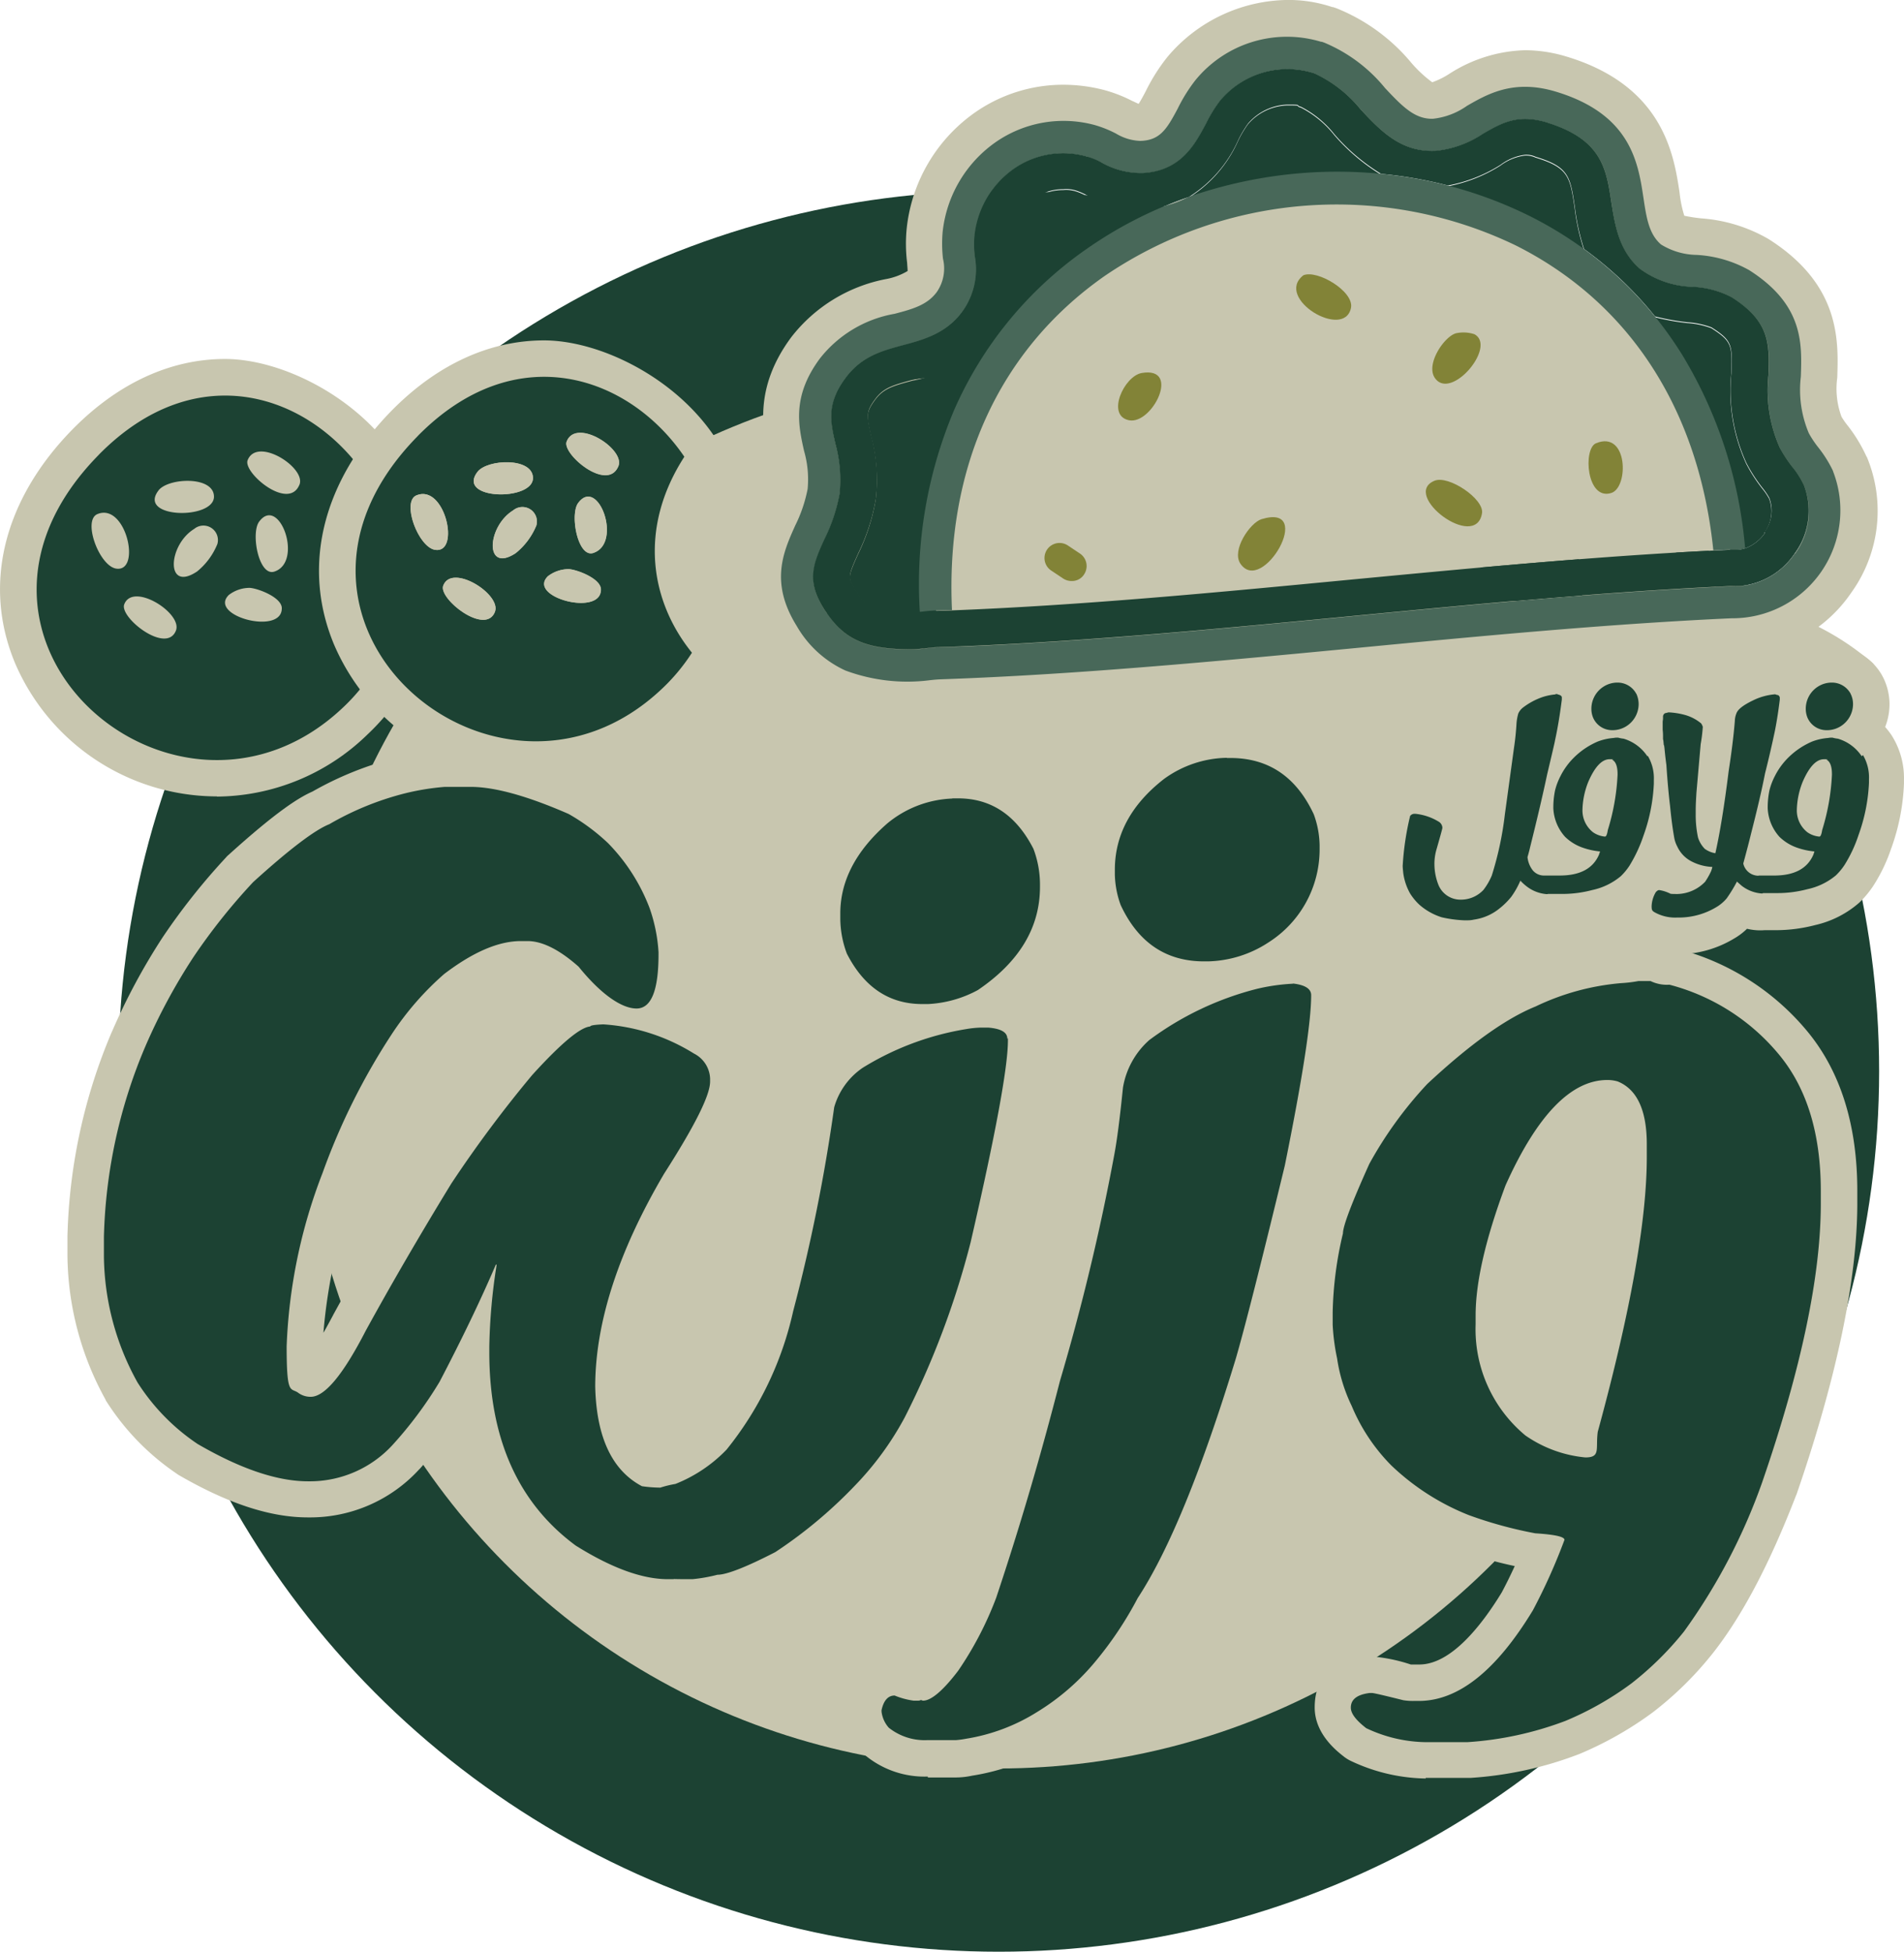 <svg xmlns="http://www.w3.org/2000/svg" width="155.857" height="159.763" viewBox="0 0 155.857 159.763">
  <g id="wazzna" transform="translate(-2.4 -11.1)">
    <circle id="Ellipse_1" data-name="Ellipse 1" cx="64.568" cy="64.568" r="64.568" transform="translate(19.585 34.226)" fill="#c8c6af" stroke="#1c4233" stroke-width="15"/>
    <path id="Path_1" data-name="Path 1" d="M891.6,295.3s12.809,6.042,19.953,10.1a21.632,21.632,0,0,1,4.506,3.014c2.13,2.579-18.692,6.231-18.692,6.231l-4.362-3.014Z" transform="translate(-760.353 -243.019)" fill="#c8c6af"/>
    <g id="Generative_Object" transform="translate(63.392 11.1)">
      <g id="Group_5" data-name="Group 5" transform="translate(5.359 4.695)">
        <g id="Group_1" data-name="Group 1">
          <path id="Path_2" data-name="Path 2" d="M621.164,93.152h-.159a6.479,6.479,0,0,1-3.2-.855,6.015,6.015,0,0,0-1.2-.493,1.7,1.7,0,0,0,.275-1.3c1.435.377,2.42,1.377,4.072,1.333a1.438,1.438,0,0,0,.2,1.319Z" transform="translate(-593.952 -83.69)" fill="#1c4233"/>
          <path id="Path_3" data-name="Path 3" d="M755.31,51.136h-.159c-2.7.043-4.318-1.681-5.9-3.362a10.663,10.663,0,0,0-3.753-2.956,1.829,1.829,0,0,0,.246-1.319c4.2,1.464,5.492,6.376,9.375,6.318A1.458,1.458,0,0,0,755.31,51.136Z" transform="translate(-704.174 -43.5)" fill="#1c4233"/>
          <path id="Path_4" data-name="Path 4" d="M470.892,361.53c-.29,0-.594.044-.884.073a11.544,11.544,0,0,1-1.565.116c-3.565-.058-6.1-.667-8.143-3.941a2.393,2.393,0,0,0,1.333-.377c1.652,2.449,3.637,2.941,6.825,2.985a9.258,9.258,0,0,0,1.043-.072.705.705,0,0,0,.174-.014c.261-.029.536-.058.811-.087.116,0,.232-.014.348-.014a3.331,3.331,0,0,0,.043.377l.029.942Z" transform="translate(-460.3 -311.915)" fill="#1c4233"/>
          <path id="Path_5" data-name="Path 5" d="M557.175,105.594a3.381,3.381,0,0,1-1.565,1.246,2.387,2.387,0,0,1-.84.145h-.478c-.029-.29-.058-.594-.1-.884a.427.427,0,0,0-.029-.188c-.029-.261-.072-.522-.1-.782-.015-.145-.044-.3-.073-.449s-.043-.3-.073-.449c-.043-.3-.1-.594-.159-.884a34.079,34.079,0,0,0-.811-3.391c-.072-.261-.159-.536-.232-.8s-.159-.507-.246-.753a.244.244,0,0,0-.029-.072c-.029-.1-.073-.188-.1-.29-.145-.42-.3-.826-.464-1.232-.087-.217-.174-.435-.261-.638-.029-.058-.058-.13-.087-.188-.072-.159-.13-.319-.2-.478a3.742,3.742,0,0,0-.159-.348c-.072-.145-.13-.29-.2-.42a1.328,1.328,0,0,0-.1-.2c-.087-.188-.188-.377-.275-.551a.437.437,0,0,0-.058-.116c-.116-.217-.232-.435-.348-.638s-.217-.391-.333-.58c-.087-.159-.188-.319-.275-.478-.058-.087-.116-.188-.174-.275a2.38,2.38,0,0,0-.2-.319c-.072-.1-.13-.217-.2-.319s-.13-.217-.2-.319-.145-.2-.217-.319l-.217-.3-.217-.3c-.145-.2-.29-.406-.449-.594-.087-.1-.159-.217-.246-.319a3.174,3.174,0,0,1-.2-.261c-.029-.043-.058-.072-.087-.116a5.608,5.608,0,0,0-.377-.449c-.159-.188-.319-.377-.478-.551s-.319-.362-.493-.536-.333-.348-.507-.522-.333-.348-.522-.507c-.087-.087-.174-.174-.261-.246s-.174-.174-.261-.246c-.174-.159-.348-.319-.536-.478-.116-.1-.232-.2-.348-.29-.087-.087-.188-.159-.275-.232l-.435-.348a1.009,1.009,0,0,0-.145-.116c-.087-.072-.188-.145-.275-.217-.275-.217-.565-.42-.855-.623a3.183,3.183,0,0,0-.362-.246,29.5,29.5,0,0,0-2.739-1.681c-.145-.072-.29-.159-.435-.232-.623-.319-1.246-.623-1.884-.913-.13-.058-.275-.116-.406-.174a.072.072,0,0,1-.044-.014c-.261-.1-.507-.217-.768-.319-.217-.087-.42-.174-.638-.246a1.133,1.133,0,0,0-.2-.072c-.232-.087-.478-.174-.71-.246-.522-.174-1.029-.333-1.55-.478-.174-.043-.333-.1-.507-.145-.449-.116-.9-.232-1.348-.333-.1-.014-.2-.043-.3-.058a.158.158,0,0,1-.073-.014c-.116-.029-.246-.043-.362-.072l-.7-.13c-.1-.014-.2-.043-.319-.058-.377-.058-.739-.116-1.116-.159-.116-.014-.246-.029-.377-.043a1.118,1.118,0,0,1-.217-.029c-.174-.014-.333-.043-.507-.058a2.175,2.175,0,0,1-.29-.029l-.478-.043c-.072,0-.159-.014-.232-.014-.159-.014-.333-.029-.493-.029-.232-.014-.464-.029-.71-.029-.478-.014-.942-.029-1.42-.029h-1.2c-.145,0-.29,0-.435.014h-.188c-.2,0-.391.014-.594.029a2.83,2.83,0,0,0-.333.029c-.145,0-.29.014-.435.029l-.493.043a1.427,1.427,0,0,0-.246.029c-.2.014-.406.043-.623.072-.188.029-.377.043-.565.072-.159.014-.319.043-.493.072l-.507.087a.184.184,0,0,0-.087.014l-.7.13a.269.269,0,0,0-.1.029c-.2.029-.391.072-.594.116a1.014,1.014,0,0,0-.2.043c-.2.043-.42.087-.623.145-.246.058-.493.116-.739.188s-.464.13-.7.188-.42.116-.638.188c-.29.087-.58.188-.884.29-.174.058-.348.116-.522.188-.333.116-.652.232-.985.362a3.543,3.543,0,0,0-.348.145l-.522.217c-.015,0-.029.014-.043.014-.232.1-.449.188-.681.29-.188.087-.391.174-.58.261-.159.072-.3.145-.464.217-.1.043-.2.1-.3.145s-.246.116-.362.188a3.9,3.9,0,0,0-.42.232c-.072.029-.159.087-.232.116-.116.058-.232.13-.348.2-.159.087-.319.174-.478.275l-.652.391c-.188.116-.377.232-.565.362s-.362.232-.536.362c-.493.333-.956.667-1.435,1.029-.116.087-.217.174-.333.261s-.246.188-.377.29a.254.254,0,0,0-.072.058c-.2.159-.391.319-.58.493-.014,0-.029.014-.043.029-.2.174-.391.333-.58.507-.029.029-.072.058-.1.087-.174.159-.348.319-.522.493-.014,0-.029.029-.043.043-.188.174-.377.362-.551.551-.275.275-.551.551-.811.84-.087.1-.174.188-.261.29-.348.391-.7.782-1.014,1.2-.159.2-.319.42-.493.623s-.319.42-.478.638-.3.435-.449.652c-.1.145-.2.3-.3.464-.087.13-.174.275-.261.406-.1.159-.2.319-.29.478-.145.232-.275.464-.406.7-.2.348-.391.71-.58,1.087-.072.116-.13.246-.188.362q-.283.543-.522,1.13c-.058.13-.116.246-.174.377-.116.261-.217.507-.319.782s-.2.522-.3.8c-.072.188-.145.391-.2.594s-.13.377-.188.565c-.1.29-.188.58-.275.884-.13.42-.232.84-.348,1.275-.029.116-.058.232-.087.362-.043.174-.087.333-.116.507-.058.246-.1.507-.159.753-.043.188-.072.377-.1.565-.029.145-.058.3-.073.449-.043.3-.1.609-.145.913a4.5,4.5,0,0,0-.058.464c-.043.3-.072.623-.1.927l-.043.391c-.029.362-.058.725-.087,1.1,0,.116-.014.232-.014.348l-.043,1.13v2.014c0,.29.014.565.029.855h0a2.621,2.621,0,0,1-.333.043c-.319.014-.623.058-.913.087h-.072c-.29.029-.565.058-.754.058-2.956-.043-3.652-.478-4.55-1.913-.623-1.014-.594-1.087.232-2.942a16.242,16.242,0,0,0,1.449-4.477,13.669,13.669,0,0,0-.377-5.159c-.377-1.71-.435-1.971.333-3.014.667-.9,1.42-1.13,3.057-1.565a10.906,10.906,0,0,0,6.535-3.912,8.805,8.805,0,0,0,1.565-6.55,5.5,5.5,0,0,1-.043-1.043,4.75,4.75,0,0,1,1.971-3.391,3.972,3.972,0,0,1,2.3-.71,2.593,2.593,0,0,1,1.145.145,5.069,5.069,0,0,1,.725.319,9.386,9.386,0,0,0,4.333,1.159h.246a8.35,8.35,0,0,0,1.884-.246c.638-.275,1.29-.522,1.942-.739h0a10.509,10.509,0,0,0,4.057-4.68,9.286,9.286,0,0,1,.782-1.319,4.419,4.419,0,0,1,3.26-1.565c1.2,0,.667.043.971.145l.13.043a8.388,8.388,0,0,1,2.724,2.246,16.2,16.2,0,0,0,3.811,3.231,34.36,34.36,0,0,1,5.477.956,12.255,12.255,0,0,0,4.318-1.7,4.215,4.215,0,0,1,1.971-.811,1.781,1.781,0,0,1,.884.159c2.724.826,2.84,1.594,3.217,4.144a17.762,17.762,0,0,0,.754,3.405,29.976,29.976,0,0,1,5.811,5.521,19.171,19.171,0,0,0,2.652.478,6.886,6.886,0,0,1,1.971.42c1.724,1.1,1.71,1.449,1.623,3.782a14.269,14.269,0,0,0,1.232,7.318,12.847,12.847,0,0,0,1.319,2.043,5.34,5.34,0,0,1,.551.811,2.913,2.913,0,0,1-.406,2.811Z" transform="translate(-479.043 -66.673)" fill="#1c4233"/>
          <path id="Path_6" data-name="Path 6" d="M894.038,111.944a7.536,7.536,0,0,1-1,.029l.058-.956v-.362h.015a4.908,4.908,0,0,0,1.3-.1,6.063,6.063,0,0,0,3.811-2.579,5.874,5.874,0,0,0,.7-5.695,7.1,7.1,0,0,0-.913-1.42,10.223,10.223,0,0,1-1.029-1.579,11.527,11.527,0,0,1-.927-5.9c.087-2.55.159-4.391-3-6.4a7.637,7.637,0,0,0-3.2-.855,7.605,7.605,0,0,1-4.318-1.478c-1.724-1.492-2.043-3.579-2.333-5.419-.406-2.724-.768-5.072-5-6.463a1.338,1.338,0,0,0,.072-1.362c8.593,2.594,4.55,9.172,8.115,12.244,1.855,1.594,5.028.725,7.361,2.217,6.2,3.941,2.058,8.071,4.405,12.824.522,1.058,1.478,1.913,1.971,3.072,1.927,4.477-1.435,9.708-6.1,10.172Z" transform="translate(-817.645 -67.357)" fill="#1c4233"/>
        </g>
        <g id="Group_4" data-name="Group 4" transform="translate(10.245 10.752)">
          <g id="Group_2" data-name="Group 2">
            <path id="Path_7" data-name="Path 7" d="M595.989,147.26h-.043c-.42.014-.855.043-1.29.058-9.926.493-20.011,1.464-29.792,2.391-10.723,1.029-21.779,2.087-32.516,2.507l-1.145.043h-.174c0-.3-.029-.594-.029-.869v-2.014q0-.565.043-1.13a2.785,2.785,0,0,1,.015-.348c.014-.377.043-.739.087-1.1a3.6,3.6,0,0,1,.043-.391c.029-.319.073-.623.1-.927.014-.145.043-.3.058-.464.043-.3.087-.609.145-.913.029-.145.043-.3.072-.449.029-.188.072-.377.1-.565.044-.261.1-.507.159-.753.043-.174.072-.348.116-.507.029-.116.058-.246.087-.362.1-.435.217-.855.348-1.275.087-.3.174-.594.275-.884.058-.188.13-.377.188-.565s.13-.391.2-.594c.1-.275.2-.536.3-.8s.217-.522.319-.782c.058-.13.116-.246.174-.377l.522-1.13c.058-.116.116-.246.188-.362.188-.362.377-.725.58-1.087.13-.232.275-.464.406-.7.1-.159.188-.319.29-.478.087-.13.174-.275.261-.406.1-.159.2-.319.3-.464.145-.217.3-.435.449-.652s.319-.42.478-.638.319-.42.493-.623c.333-.406.667-.811,1.014-1.2.087-.1.174-.2.261-.29.261-.29.536-.58.811-.84l.551-.551.044-.043c.174-.159.348-.333.522-.493.029-.029.073-.058.1-.087.188-.174.391-.348.58-.507,0,0,.029-.029.043-.029.188-.174.391-.333.58-.493a.314.314,0,0,1,.072-.058,3.7,3.7,0,0,1,.377-.29c.116-.087.217-.174.333-.261.464-.362.942-.7,1.435-1.029.174-.116.362-.246.536-.362s.377-.246.565-.362c.217-.13.435-.275.652-.391.159-.1.319-.188.478-.275.116-.072.232-.13.348-.2a1.729,1.729,0,0,1,.232-.116c.145-.087.275-.159.42-.232.116-.058.246-.13.362-.188a2.886,2.886,0,0,1,.3-.145c.159-.072.3-.145.464-.217.188-.087.377-.174.58-.261s.449-.2.681-.29a.053.053,0,0,0,.044-.014l.522-.217a3.538,3.538,0,0,0,.348-.145c.319-.13.652-.246.985-.362.174-.058.348-.116.522-.188.29-.1.58-.188.884-.29.217-.072.42-.13.638-.188s.464-.13.7-.188.493-.13.739-.188c.2-.043.406-.1.623-.145.072-.014.13-.029.2-.043.2-.043.391-.087.594-.116a.209.209,0,0,0,.1-.029l.7-.13a.184.184,0,0,0,.087-.014l.507-.087c.159-.029.319-.043.493-.072s.377-.058.565-.072.406-.043.623-.072a1.275,1.275,0,0,0,.246-.029l.493-.043c.145,0,.29-.029.435-.029a2.589,2.589,0,0,0,.333-.029c.2,0,.391-.029.594-.029h.188c.145,0,.29-.014.435-.014h1.2c.478,0,.942,0,1.42.029.232,0,.478.014.71.029.159,0,.333.014.493.029a1.247,1.247,0,0,1,.232.014c.159,0,.319.029.478.043a1.964,1.964,0,0,1,.29.029c.174.014.333.029.507.058a1.118,1.118,0,0,1,.217.029c.116.014.246.029.377.043.377.043.739.1,1.116.159a2.993,2.993,0,0,1,.319.058l.7.13a3.206,3.206,0,0,1,.362.072.13.13,0,0,1,.072.014c.1.014.2.043.3.058.449.1.9.2,1.348.333.174.043.333.087.507.145.522.145,1.043.3,1.551.478.232.072.478.159.71.246.072.029.145.043.2.072.217.072.435.159.638.246.261.1.507.2.768.319a.071.071,0,0,1,.043.015c.13.058.275.116.406.174.638.275,1.275.58,1.884.913.145.072.29.145.435.232a29.511,29.511,0,0,1,2.739,1.681,3.178,3.178,0,0,0,.362.246c.29.2.58.406.855.623.087.072.188.145.275.217.043.043.1.072.145.116l.435.348c.087.072.188.145.275.232.116.1.232.188.348.29.188.159.362.319.536.478.087.072.174.159.261.246s.174.174.261.246c.174.174.348.333.522.507s.333.348.507.522.333.348.493.536.319.362.478.551c.13.145.261.3.377.449.029.043.073.072.087.116a3.207,3.207,0,0,1,.2.261c.087.1.174.217.246.319.145.2.3.391.449.594l.217.3.217.3c.073.1.145.2.217.319a2.391,2.391,0,0,1,.2.319c.072.1.13.217.2.319s.145.217.2.319.116.174.174.275c.1.159.188.319.275.478.116.188.217.391.333.58.116.217.232.42.348.638a.86.86,0,0,1,.058.116c.1.188.188.377.275.551.029.072.073.13.1.2.072.145.13.29.2.42a3.7,3.7,0,0,1,.159.348c.073.159.145.319.2.478.029.058.058.13.087.188.087.217.174.42.261.638.159.406.319.811.464,1.232.029.1.073.188.1.29a.243.243,0,0,0,.029.072c.087.246.174.507.246.753s.159.536.232.8a34.1,34.1,0,0,1,.812,3.391c.058.29.1.594.159.884.029.145.043.3.073.449s.043.3.072.449c.029.261.073.522.1.782a.839.839,0,0,0,.029.188c.029.29.072.58.1.884Z" transform="translate(-531 -117.7)" fill="#c8c6af"/>
            <path id="Path_8" data-name="Path 8" d="M597.916,342.562l-.058.956c-.275,0-.536.029-.8.043-20.924,1-42.181,4.13-63.061,4.927-.3.015-.623.029-.927.029l-.029-.942c-.014-.13-.029-.261-.043-.377h.029l1.3-.043c10.781-.42,21.851-1.478,32.56-2.507,9.766-.942,19.837-1.9,29.719-2.391.406-.014.811-.043,1.217-.058h.1v.362Z" transform="translate(-532.71 -309.67)" fill="#c8c6af"/>
          </g>
          <g id="Group_3" data-name="Group 3" transform="translate(14.928 7.007)">
            <path id="Path_9" data-name="Path 9" d="M813.453,198.956a2.864,2.864,0,0,1,1.521.072c1.869,1-1.942,5.521-3.246,3.565C810.99,201.478,812.482,199.246,813.453,198.956Z" transform="translate(-785.809 -194.125)" fill="#828337"/>
            <path id="Path_10" data-name="Path 10" d="M735.229,166.134c1.145-.478,4.144,1.319,3.9,2.652C738.606,171.481,732.81,168.018,735.229,166.134Z" transform="translate(-720.061 -166.055)" fill="#828337"/>
            <path id="Path_11" data-name="Path 11" d="M703.675,303.416c4.477-1.377.072,6.3-1.724,3.637C701.211,305.952,702.747,303.706,703.675,303.416Z" transform="translate(-691.941 -283.37)" fill="#828337"/>
            <path id="Path_12" data-name="Path 12" d="M808.561,282.245c1.159-.493,4.086,1.492,3.9,2.652C811.951,288.041,805.822,283.4,808.561,282.245Z" transform="translate(-782.67 -265.343)" fill="#828337"/>
            <path id="Path_13" data-name="Path 13" d="M635.96,221.54c3.246-.551.855,4.246-1.043,3.869S634.511,221.786,635.96,221.54Z" transform="translate(-634.021 -213.462)" fill="#828337"/>
            <path id="Path_14" data-name="Path 14" d="M900.39,260.542c2.623-1.087,2.7,3.623,1.246,4.072C899.607,265.251,899.317,260.977,900.39,260.542Z" transform="translate(-861.269 -246.712)" fill="#828337"/>
          </g>
        </g>
      </g>
      <g id="Group_8" data-name="Group 8" transform="translate(0 0)">
        <g id="Group_6" data-name="Group 6" transform="translate(14.574 16.157)">
          <path id="Path_15" data-name="Path 15" d="M526.2,377.733a1.25,1.25,0,0,1-.8.406h-.058a1.26,1.26,0,0,1-.942-.3,1.321,1.321,0,0,1-.464-.855c-.014-.145-.029-.275-.043-.42a.705.705,0,0,0,.174-.014c.261-.029.536-.058.812-.087.116,0,.232-.014.348-.014h.029l1.3-.043a1.764,1.764,0,0,0,.029.275,1.315,1.315,0,0,1-.348,1.058Z" transform="translate(-523.9 -339.624)" fill="#486859"/>
          <path id="Path_16" data-name="Path 16" d="M662.642,122.6a7.028,7.028,0,0,1-1.942.739C661.338,123.064,661.99,122.817,662.642,122.6Z" transform="translate(-640.877 -122.6)" fill="#486859"/>
          <path id="Path_17" data-name="Path 17" d="M974.452,342.02a1.311,1.311,0,0,1-.391.971,1.349,1.349,0,0,1-.9.391,1.388,1.388,0,0,1-.9-.319,1.326,1.326,0,0,1-.464-.971v-.333c.406-.014.811-.043,1.217-.058h.116a4.908,4.908,0,0,0,1.3-.1A4.062,4.062,0,0,0,974.452,342.02Z" transform="translate(-906.898 -309.866)" fill="#486859"/>
        </g>
        <g id="Group_7" data-name="Group 7">
          <path id="Path_18" data-name="Path 18" d="M457.716,28a8.079,8.079,0,0,0,1.942-.739C459.006,27.488,458.354,27.735,457.716,28Zm0,0a8.079,8.079,0,0,0,1.942-.739C459.006,27.488,458.354,27.735,457.716,28Zm0,0a8.079,8.079,0,0,0,1.942-.739C459.006,27.488,458.354,27.735,457.716,28Zm0,0a8.079,8.079,0,0,0,1.942-.739C459.006,27.488,458.354,27.735,457.716,28Zm0,0a8.079,8.079,0,0,0,1.942-.739C459.006,27.488,458.354,27.735,457.716,28Zm0,0a8.079,8.079,0,0,0,1.942-.739C459.006,27.488,458.354,27.735,457.716,28Zm57.41,20.5a12.537,12.537,0,0,0-1.565-2.579,5.945,5.945,0,0,1-.493-.71,6.6,6.6,0,0,1-.348-3.188c.1-3.028.275-7.607-5.608-11.346a12.783,12.783,0,0,0-5.506-1.7,13.215,13.215,0,0,1-1.406-.217,9.715,9.715,0,0,1-.391-1.927c-.464-3.043-1.319-8.709-9.245-11.1a11.845,11.845,0,0,0-3.391-.522,12.025,12.025,0,0,0-6.245,1.956,6.627,6.627,0,0,1-1.362.667,10.235,10.235,0,0,1-1.7-1.579,15.434,15.434,0,0,0-6.173-4.492c-.1-.029-.2-.072-.275-.087h-.043a11.289,11.289,0,0,0-3.623-.58,13.052,13.052,0,0,0-9.839,4.637,15.216,15.216,0,0,0-1.8,2.84c-.13.246-.391.739-.58,1.029-.145-.058-.362-.174-.536-.246a11.663,11.663,0,0,0-2.275-.884,13.294,13.294,0,0,0-3.362-.435,12.612,12.612,0,0,0-7.144,2.217,13.3,13.3,0,0,0-5.666,9.52,12.6,12.6,0,0,0,.029,2.811c.014.246.043.536.043.7h0a5.326,5.326,0,0,1-1.811.667A12.882,12.882,0,0,0,427.1,38.7c-3.115,4.2-2.333,7.694-1.826,10a6.333,6.333,0,0,1,.261,2.029,9.163,9.163,0,0,1-.8,2.2c-1.029,2.289-2.739,6.115.3,11.013,3.188,5.144,7.52,5.912,11.723,5.97h.159a16.041,16.041,0,0,0,1.782-.13c.275-.029.551-.058.739-.072,4.275-.145,8.839-.406,13.969-.8,6.8-.507,13.621-1.159,20.228-1.8h.043c10.027-.956,20.373-1.956,30.429-2.42h.3a11.6,11.6,0,0,0,9.477-5.1,11.454,11.454,0,0,0,1.246-11.114ZM505.432,58.99a5.536,5.536,0,0,1-1.3.1h-.116c-.406.014-.811.043-1.217.058-9.868.493-19.953,1.449-29.719,2.391-10.708,1.029-21.764,2.087-32.56,2.507l-1.3.043h-.029a2.793,2.793,0,0,0-.348.014,7.71,7.71,0,0,0-.811.087.706.706,0,0,0-.174.014,9.253,9.253,0,0,1-1.043.072c-3.188-.043-5.173-.536-6.825-2.985-.072-.1-.145-.217-.217-.319-1.464-2.362-.855-3.7.043-5.738a13.891,13.891,0,0,0,1.232-3.681,10.748,10.748,0,0,0-.333-4.072c-.42-1.913-.739-3.3.84-5.434,1.3-1.768,2.941-2.2,4.666-2.666,1.681-.449,3.579-.971,4.9-2.782a5.91,5.91,0,0,0,1-4.521,7.89,7.89,0,0,1-.029-1.652,7.75,7.75,0,0,1,3.26-5.521,7.056,7.056,0,0,1,5.9-.985.087.087,0,0,1,.058.014,10.044,10.044,0,0,1,1.2.493,6.436,6.436,0,0,0,3.2.855h.159c3.13-.159,4.26-2.333,5.188-4.072a10.192,10.192,0,0,1,1.13-1.84,7.136,7.136,0,0,1,7.434-2.333l.1.029a.629.629,0,0,0,.072.014c.072.029.13.043.188.072a10.792,10.792,0,0,1,3.753,2.956c1.565,1.666,3.2,3.405,5.9,3.362h.159a8.582,8.582,0,0,0,3.912-1.406c1.536-.884,2.855-1.637,5.216-.927a2.5,2.5,0,0,1,.3.1c4.231,1.377,4.593,3.738,5,6.463.275,1.84.594,3.927,2.333,5.419a7.642,7.642,0,0,0,4.318,1.478,7.637,7.637,0,0,1,3.2.855c3.159,2.014,3.1,3.854,3,6.4a11.527,11.527,0,0,0,.927,5.9,9.57,9.57,0,0,0,1.029,1.579,7.536,7.536,0,0,1,.913,1.42,5.878,5.878,0,0,1-.7,5.695,6.158,6.158,0,0,1-3.811,2.579ZM459.658,27.257c-.652.232-1.3.478-1.942.739A8.079,8.079,0,0,0,459.658,27.257ZM457.716,28a8.079,8.079,0,0,0,1.942-.739C459.006,27.488,458.354,27.735,457.716,28Zm0,0a8.079,8.079,0,0,0,1.942-.739C459.006,27.488,458.354,27.735,457.716,28Zm0,0a8.079,8.079,0,0,0,1.942-.739C459.006,27.488,458.354,27.735,457.716,28Zm0,0a8.079,8.079,0,0,0,1.942-.739C459.006,27.488,458.354,27.735,457.716,28Zm0,0a8.079,8.079,0,0,0,1.942-.739C459.006,27.488,458.354,27.735,457.716,28Zm0,0a8.079,8.079,0,0,0,1.942-.739C459.006,27.488,458.354,27.735,457.716,28Z" transform="translate(-423.319 -11.1)" fill="#c8c6af"/>
          <path id="Path_19" data-name="Path 19" d="M529.7,67.306a10.045,10.045,0,0,0-1.217-1.956,8.256,8.256,0,0,1-.782-1.174,9.123,9.123,0,0,1-.652-4.622c.1-2.768.2-5.9-4.231-8.723a9.926,9.926,0,0,0-4.289-1.246,5.7,5.7,0,0,1-2.927-.855c-.985-.855-1.188-2.159-1.435-3.811-.435-2.884-1.029-6.839-7.158-8.694-3.449-1.043-5.579.174-7.289,1.159a5.924,5.924,0,0,1-2.8,1.058c-1.449.029-2.434-.942-3.912-2.521a12.737,12.737,0,0,0-5-3.724c-.058-.014-.116-.043-.174-.058h-.058a9.675,9.675,0,0,0-10.274,3.13,13.113,13.113,0,0,0-1.449,2.318c-.913,1.724-1.464,2.623-3.086,2.666A4.131,4.131,0,0,1,471,39.659a9.247,9.247,0,0,0-1.739-.7,9.741,9.741,0,0,0-8.071,1.362,10.312,10.312,0,0,0-4.391,7.39,10.811,10.811,0,0,0,.029,2.188,3.389,3.389,0,0,1-.507,2.724c-.782,1.058-1.956,1.391-3.449,1.782a9.95,9.95,0,0,0-6.115,3.652c-2.3,3.1-1.768,5.492-1.3,7.578a8.393,8.393,0,0,1,.29,3.115,11.72,11.72,0,0,1-1.014,2.985c-.985,2.188-2.087,4.666.116,8.216a8.853,8.853,0,0,0,3.985,3.652,14.538,14.538,0,0,0,6.8.811c.348-.043.667-.072.985-.087,4.579-.159,9.216-.435,13.853-.782,6.767-.507,13.534-1.145,20.17-1.782,10.114-.971,20.562-1.971,30.734-2.434a8.832,8.832,0,0,0,8.3-12.056Zm-3.13,6.723a6.158,6.158,0,0,1-3.811,2.579,5.536,5.536,0,0,1-1.3.1h-.116c-.406.014-.811.043-1.217.058-9.868.493-19.953,1.449-29.719,2.391-10.708,1.029-21.764,2.087-32.559,2.507l-1.3.043h-.029a2.792,2.792,0,0,0-.348.014,7.709,7.709,0,0,0-.811.087.706.706,0,0,0-.174.014,9.255,9.255,0,0,1-1.043.072c-3.188-.043-5.173-.536-6.825-2.985-.072-.1-.145-.217-.217-.319-1.464-2.362-.855-3.695.043-5.738a13.89,13.89,0,0,0,1.232-3.681,10.749,10.749,0,0,0-.333-4.072c-.42-1.913-.739-3.3.84-5.434,1.3-1.768,2.942-2.2,4.666-2.666,1.681-.449,3.579-.971,4.9-2.782a5.911,5.911,0,0,0,1-4.521,7.89,7.89,0,0,1-.029-1.652,7.75,7.75,0,0,1,3.26-5.521,7.056,7.056,0,0,1,5.9-.985.087.087,0,0,1,.058.014,10.046,10.046,0,0,1,1.2.493,6.436,6.436,0,0,0,3.2.855h.159c3.13-.159,4.26-2.333,5.188-4.072a10.192,10.192,0,0,1,1.13-1.84,7.136,7.136,0,0,1,7.433-2.333l.1.029a.625.625,0,0,0,.072.014c.072.029.13.043.188.072a10.792,10.792,0,0,1,3.753,2.956c1.565,1.666,3.2,3.405,5.9,3.362h.159a8.582,8.582,0,0,0,3.912-1.406c1.536-.884,2.855-1.637,5.216-.927a2.5,2.5,0,0,1,.3.1c4.231,1.377,4.593,3.738,5,6.463.275,1.84.594,3.927,2.333,5.419a7.642,7.642,0,0,0,4.318,1.478,7.636,7.636,0,0,1,3.2.855c3.159,2.014,3.1,3.854,3,6.4a11.526,11.526,0,0,0,.927,5.9,9.571,9.571,0,0,0,1.029,1.579,7.538,7.538,0,0,1,.913,1.42,5.878,5.878,0,0,1-.7,5.695Z" transform="translate(-440.629 -28.719)" fill="#486859"/>
          <path id="Path_20" data-name="Path 20" d="M542.817,83.93a7.1,7.1,0,0,0-.913-1.42,10.218,10.218,0,0,1-1.029-1.579,11.527,11.527,0,0,1-.927-5.9c.087-2.55.159-4.391-3-6.4a7.636,7.636,0,0,0-3.2-.855,7.606,7.606,0,0,1-4.318-1.478c-1.724-1.492-2.043-3.579-2.333-5.419-.406-2.724-.768-5.072-5-6.463-.1-.029-.2-.072-.3-.1-2.362-.71-3.681.043-5.216.927a8.52,8.52,0,0,1-3.912,1.406H512.5c-2.7.043-4.318-1.681-5.9-3.362a10.662,10.662,0,0,0-3.753-2.956c-.058-.029-.13-.043-.188-.072-.029,0-.043-.014-.072-.014l-.1-.029a7.163,7.163,0,0,0-7.434,2.333,10.725,10.725,0,0,0-1.13,1.84c-.927,1.739-2.058,3.9-5.188,4.072h-.159a6.48,6.48,0,0,1-3.2-.855,6.014,6.014,0,0,0-1.2-.493.087.087,0,0,1-.058-.014,7.065,7.065,0,0,0-5.9.985,7.694,7.694,0,0,0-3.26,5.521,9.012,9.012,0,0,0,.029,1.652,5.91,5.91,0,0,1-1,4.521c-1.319,1.826-3.217,2.333-4.9,2.782-1.724.464-3.362.913-4.666,2.666-1.579,2.13-1.275,3.521-.84,5.434a11.049,11.049,0,0,1,.333,4.072,13.89,13.89,0,0,1-1.232,3.681c-.913,2.029-1.521,3.376-.043,5.738.072.116.145.217.217.319,1.652,2.449,3.637,2.942,6.825,2.985a9.254,9.254,0,0,0,1.043-.072.706.706,0,0,0,.174-.014c.261-.029.536-.058.811-.087.116,0,.232-.014.348-.014h.029l1.3-.043c10.781-.42,21.851-1.478,32.56-2.507,9.766-.942,19.837-1.9,29.719-2.391.406-.014.811-.043,1.217-.058h.116a4.909,4.909,0,0,0,1.3-.1,6.063,6.063,0,0,0,3.811-2.579,5.874,5.874,0,0,0,.7-5.695Zm-3.144,3.985a3.381,3.381,0,0,1-1.565,1.246,2.386,2.386,0,0,1-.84.145h-.522c-.42.014-.855.043-1.29.058-9.926.493-20.011,1.464-29.792,2.391-10.723,1.029-21.779,2.087-32.516,2.507L472,94.3h-.174a2.566,2.566,0,0,0-.333.014c-.319.014-.623.058-.913.087h-.072c-.29.029-.565.058-.754.058-2.956-.043-3.652-.478-4.55-1.913-.623-1.014-.594-1.087.232-2.942a16.243,16.243,0,0,0,1.449-4.477,13.67,13.67,0,0,0-.377-5.159c-.377-1.71-.435-1.971.333-3.014.667-.9,1.42-1.13,3.057-1.565a10.906,10.906,0,0,0,6.535-3.912A8.805,8.805,0,0,0,478,64.933a5.5,5.5,0,0,1-.043-1.043,4.75,4.75,0,0,1,1.971-3.391,3.971,3.971,0,0,1,2.3-.71,2.593,2.593,0,0,1,1.145.145,5.071,5.071,0,0,1,.725.319,9.386,9.386,0,0,0,4.333,1.159h.246a8.35,8.35,0,0,0,1.884-.246c.638-.275,1.29-.522,1.942-.739h0a10.509,10.509,0,0,0,4.057-4.68,9.277,9.277,0,0,1,.782-1.319,4.419,4.419,0,0,1,3.26-1.565c1.2,0,.667.043.971.145l.13.043a8.387,8.387,0,0,1,2.724,2.246,16.2,16.2,0,0,0,3.811,3.231,34.356,34.356,0,0,1,5.477.956,12.254,12.254,0,0,0,4.318-1.7,4.216,4.216,0,0,1,1.971-.811,1.781,1.781,0,0,1,.884.159c2.724.826,2.84,1.594,3.217,4.144a17.762,17.762,0,0,0,.753,3.405,29.981,29.981,0,0,1,5.811,5.521,19.169,19.169,0,0,0,2.652.478,6.885,6.885,0,0,1,1.971.42c1.724,1.1,1.71,1.449,1.623,3.782a14.27,14.27,0,0,0,1.232,7.318,12.839,12.839,0,0,0,1.319,2.043,5.354,5.354,0,0,1,.551.811,2.913,2.913,0,0,1-.406,2.811Z" transform="translate(-456.182 -44.299)" fill="#1c4233"/>
          <path id="Path_21" data-name="Path 21" d="M589.309,138.887a2.386,2.386,0,0,1-.84.145h-.522c-.42.014-.855.043-1.29.058-1.174-11.476-6.825-20.257-16.157-24.952a33.745,33.745,0,0,0-33.69,2.507c-8.651,6.071-13.012,15.707-12.476,27.329l-1.145.043h-.174a2.568,2.568,0,0,0-.333.014c-.319.014-.623.058-.913.087H521.7a36.6,36.6,0,0,1,2.8-16.49,31.4,31.4,0,0,1,10.8-13.172,33.906,33.906,0,0,1,6.477-3.565,8.079,8.079,0,0,0,1.942-.739h0a37.169,37.169,0,0,1,9.419-1.956h0a36.566,36.566,0,0,1,6.3.072,34.654,34.654,0,0,1,12.23,3.478,31.305,31.305,0,0,1,4.4,2.681,30.767,30.767,0,0,1,8.071,8.709,36.336,36.336,0,0,1,5.115,15.736Z" transform="translate(-507.399 -94.04)" fill="#486859"/>
        </g>
        <path id="Path_22" data-name="Path 22" d="M594.667,320.878a1.231,1.231,0,0,1-.768-.2l-1-.667a1.232,1.232,0,0,1,1.377-2.043l1,.667a1.233,1.233,0,0,1,.333,1.71,1.162,1.162,0,0,1-.927.536Z" transform="translate(-567.863 -273.322)" fill="#828337"/>
      </g>
    </g>
    <g id="Group_13" data-name="Group 13" transform="translate(2.4 38.965)">
      <g id="Group_9" data-name="Group 9" transform="translate(5.521 33.559)">
        <path id="Path_23" data-name="Path 23" d="M91.245,505.828H89.651c-2.7,0-5.68-1.043-9.129-3.217-.058-.043-.13-.087-.188-.13a19.769,19.769,0,0,1-7.8-12.722,40.473,40.473,0,0,1-3.173,4.028l-.087.087a12.1,12.1,0,0,1-9.042,3.912h-.058c-3.072,0-6.521-1.13-10.534-3.449a1.883,1.883,0,0,1-.217-.145,20.29,20.29,0,0,1-5.738-5.912.453.453,0,0,1-.072-.145A24.794,24.794,0,0,1,40.5,476.355V474.8a45.473,45.473,0,0,1,3.623-16.736.11.11,0,0,1,.029-.058,51.806,51.806,0,0,1,4.115-7.665,53.088,53.088,0,0,1,5.2-6.564,1.754,1.754,0,0,1,.232-.232c3.956-3.579,5.767-4.695,6.854-5.173a27.255,27.255,0,0,1,6.723-2.724c.072-.014.13-.029.2-.043A19.545,19.545,0,0,1,71.393,435h2.1c2.42,0,5.434.811,9.216,2.463a1.582,1.582,0,0,1,.217.116,18.86,18.86,0,0,1,3.825,2.826l.13.13A18.571,18.571,0,0,1,90.94,446.9c.014.058.043.1.058.159a15.513,15.513,0,0,1,.855,4.477v.174a11.824,11.824,0,0,1-.71,4.463c.681.319,1.377.667,2.1,1.072a.974.974,0,0,1,.159.1,5.3,5.3,0,0,1,2.7,4.55v.246c0,1.536-.725,3.666-4.217,9.114-3.434,5.854-5.173,11.172-5.187,15.838.072,2.652.7,4.434,1.855,5.3h.116a7.461,7.461,0,0,1,.782-.174,8.859,8.859,0,0,0,2.811-1.956,24.629,24.629,0,0,0,4.753-9.969c.014-.058.029-.13.043-.188a140.772,140.772,0,0,0,3.275-16.33,2.869,2.869,0,0,1,.116-.478,8.811,8.811,0,0,1,3.55-4.8l.029-.014a26.131,26.131,0,0,1,9.578-3.579,9.74,9.74,0,0,1,1.637-.159h.913c4.072.348,4.289,3.289,4.289,3.869v.174c0,1.565-.319,5.043-3.13,17.2a.423.423,0,0,1-.029.13,72.65,72.65,0,0,1-5.637,14.91,27.993,27.993,0,0,1-4.593,6.274l-.1.1c-3.231,3.115-5.492,4.985-7.115,5.869a.11.11,0,0,0-.058.029c-3.13,1.608-4.622,2.058-5.579,2.159a18.3,18.3,0,0,1-2.188.362c-.116,0-.232.014-.362.014h-.42ZM73.262,455.591a20.836,20.836,0,0,0-3.652,4.159c-.029.058-.072.116-.1.174a50.4,50.4,0,0,0-5.318,10.694,44.094,44.094,0,0,0-2.739,12.056c.246-.42.507-.913.811-1.478a.11.11,0,0,1,.029-.058c2.087-3.811,4.463-7.912,7.086-12.172,0-.015.029-.043.043-.058a111.154,111.154,0,0,1,6.839-9.187c.029-.043.072-.072.1-.116a24,24,0,0,1,4.42-4.086c-.2-.217-.391-.449-.594-.7-1.377-1.174-2.014-1.188-2.043-1.188h-.536c-.782,0-2.159.348-4.347,1.985Z" transform="translate(-40.5 -435)" fill="#c8c6af"/>
        <path id="Path_24" data-name="Path 24" d="M135.1,476.191v.174q0,3.282-3.057,16.533a69.645,69.645,0,0,1-5.39,14.316,25,25,0,0,1-4.13,5.637,37.717,37.717,0,0,1-6.463,5.39c-2.42,1.246-4,1.855-4.738,1.855a13.27,13.27,0,0,1-2.043.362h-.42c-.275,0-.638,0-1.1-.014a.109.109,0,0,1-.072.014h-.42c-2.1,0-4.608-.913-7.549-2.753q-7.064-5.216-7.071-15.809v-.478a47.52,47.52,0,0,1,.594-6.651v-.058h-.058c-1.246,2.913-2.782,6.1-4.608,9.593a32.594,32.594,0,0,1-3.825,5.144,9.181,9.181,0,0,1-6.883,3h-.058q-3.782,0-9.042-3.057a17.131,17.131,0,0,1-4.912-5.028A21.636,21.636,0,0,1,61.1,494v-1.55a42.4,42.4,0,0,1,3.405-15.635,48.3,48.3,0,0,1,3.9-7.245,49.417,49.417,0,0,1,4.912-6.173c3-2.724,5.086-4.289,6.231-4.738a24.067,24.067,0,0,1,6.173-2.521,20.336,20.336,0,0,1,3.289-.536h2.1q2.956,0,8.028,2.217a16.6,16.6,0,0,1,3.231,2.391,15.4,15.4,0,0,1,3.405,5.332,13.247,13.247,0,0,1,.725,3.594v.174c0,2.956-.594,4.434-1.8,4.434s-2.9-1.145-4.738-3.42c-1.565-1.391-2.971-2.1-4.188-2.1h-.536c-1.84,0-3.927.9-6.289,2.7a24.153,24.153,0,0,0-4.318,4.97A53.9,53.9,0,0,0,79,487.2a43.661,43.661,0,0,0-2.942,14.2c0,3.956.3,3.391.9,3.767a1.712,1.712,0,0,0,1.072.362q1.717,0,4.492-5.39,3.108-5.673,7-12.041a100.513,100.513,0,0,1,6.651-8.926q3.521-3.869,4.738-3.956c0-.087.362-.145,1.072-.174a15.979,15.979,0,0,1,7.419,2.391,2.4,2.4,0,0,1,1.319,2.043v.246c0,1.13-1.261,3.637-3.767,7.549q-5.629,9.564-5.637,17.432c.1,4.13,1.377,6.854,3.825,8.144a10.728,10.728,0,0,0,1.507.116,8.462,8.462,0,0,1,1.232-.3,11.878,11.878,0,0,0,4.188-2.811,27.5,27.5,0,0,0,5.448-11.317,143.176,143.176,0,0,0,3.362-16.707,5.863,5.863,0,0,1,2.333-3.231,23.2,23.2,0,0,1,8.506-3.173,8.227,8.227,0,0,1,1.13-.116h.652c1.043.087,1.55.391,1.55.9Z" transform="translate(-58.115 -452.615)" fill="#1c4233"/>
        <path id="Path_25" data-name="Path 25" d="M486.652,614.343a7.626,7.626,0,0,1-5.1-1.724,2.974,2.974,0,0,1-.464-.493,5.184,5.184,0,0,1-1.188-3.087v-.116a3.328,3.328,0,0,1,.072-.652,4.085,4.085,0,0,1,3.985-3.521c1.536,0,.681.058,1,.174s.551.188.681.232h.072a10.241,10.241,0,0,0,1.072-1.246,25.764,25.764,0,0,0,2.7-5.216c1.869-5.608,3.594-11.476,5.115-17.432a.654.654,0,0,1,.043-.159,182.854,182.854,0,0,0,4.347-18.113c.217-1.2.449-2.985.681-5.3a1.7,1.7,0,0,1,.058-.377,9.617,9.617,0,0,1,3.217-5.579,28.215,28.215,0,0,1,9.824-4.709c.072-.014.13-.029.2-.044a17.51,17.51,0,0,1,3.55-.478c.869,0,.217,0,.333.015,3.956.435,4.159,3.347,4.159,3.927,0,2.42-.725,7.173-2.217,14.548a.342.342,0,0,1-.029.116c-1.956,8.071-3.318,13.447-4.043,15.939v.043c-2.869,9.4-5.593,16.026-8.288,20.214a33.185,33.185,0,0,1-3.811,5.666c-.043.058-.087.1-.13.159-2.405,2.55-4.115,4-5.535,4.68a18.1,18.1,0,0,1-6.68,2.463,6.367,6.367,0,0,1-1.275.145h-2.333Z" transform="translate(-416.23 -530.344)" fill="#c8c6af"/>
        <path id="Path_26" data-name="Path 26" d="M534.075,566.7c1,.116,1.492.435,1.492.956q0,3.3-2.159,13.954-2.934,12.107-4.014,15.809-4.195,13.737-8.028,19.591a29.659,29.659,0,0,1-3.536,5.275,19.137,19.137,0,0,1-4.738,4.072,15.514,15.514,0,0,1-5.753,2.159,7.352,7.352,0,0,1-.84.116h-2.333a4.715,4.715,0,0,1-3.173-1.014,2.409,2.409,0,0,1-.594-1.319v-.116c.174-.8.536-1.2,1.072-1.2a6.363,6.363,0,0,0,1.55.42h.362a.476.476,0,0,0,.246-.058.456.456,0,0,0,.174.058c.652,0,1.623-.811,2.869-2.449a28.066,28.066,0,0,0,3.115-5.984q2.869-8.585,5.216-17.736a183.2,183.2,0,0,0,4.434-18.446c.246-1.29.478-3.144.724-5.564a6.656,6.656,0,0,1,2.159-3.9,25.078,25.078,0,0,1,8.81-4.188,16.024,16.024,0,0,1,2.941-.42Z" transform="translate(-433.759 -547.616)" fill="#1c4233"/>
        <path id="Path_27" data-name="Path 27" d="M745.563,612.878a14.794,14.794,0,0,1-6.071-1.406,3.216,3.216,0,0,1-.609-.362c-.594-.464-2.42-1.869-2.42-4.043s1.1-3.8,4.2-4.159c.116,0,.232-.014.348-.014h.174a13.467,13.467,0,0,1,3.144.652h.7c2.594,0,5.1-3.2,6.752-5.912.377-.71.725-1.42,1.058-2.145a32.161,32.161,0,0,1-4.8-1.406,22.577,22.577,0,0,1-7.318-4.68l-.174-.174a18.208,18.208,0,0,1-3.8-5.767,15.754,15.754,0,0,1-1.377-4.579,19.415,19.415,0,0,1-.377-3.159v-1.2a33.291,33.291,0,0,1,.869-6.854c.116-.884.594-2.376,2.376-6.347.015-.029.029-.072.044-.1a34.7,34.7,0,0,1,5.173-7.173,1.345,1.345,0,0,1,.2-.2c3.767-3.507,6.955-5.767,9.723-6.912a22.95,22.95,0,0,1,8.013-2.145h.13c.058,0,.3-.029.985-.145a2.835,2.835,0,0,1,.493-.043h.956a2.937,2.937,0,0,1,1.275.29h.275a3.157,3.157,0,0,1,.826.116,20.428,20.428,0,0,1,10.534,6.8c2.666,3.275,4.014,7.622,4.014,12.954v1.014c0,6.216-1.666,14.229-4.956,23.793a.308.308,0,0,1-.043.1c-2.2,5.695-4.448,9.94-6.854,12.983-.015.029-.043.043-.058.072a28.094,28.094,0,0,1-4.854,4.753,28.784,28.784,0,0,1-5.984,3.391,30.071,30.071,0,0,1-8.883,1.956h-3.709Zm9.9-30.516a14.408,14.408,0,0,0,1.464.753c2.492-9.216,3.753-16.331,3.753-21.156v-1.014a4.2,4.2,0,0,0-.42-2.275c-1.55.159-3.55,2.666-5.4,6.767a29.7,29.7,0,0,0-2.232,9.535v.724A8.371,8.371,0,0,0,755.46,582.362Z" transform="translate(-634.366 -528.719)" fill="#c8c6af"/>
        <path id="Path_28" data-name="Path 28" d="M780.268,565.3h.956a3.078,3.078,0,0,0,1.551.3,17.3,17.3,0,0,1,9.042,5.811q3.347,4.108,3.347,11.085v1.014q0,8.89-4.8,22.822a48.3,48.3,0,0,1-6.4,12.215,25.934,25.934,0,0,1-4.318,4.26,25.535,25.535,0,0,1-5.39,3.057,27.692,27.692,0,0,1-8.028,1.739h-3.42a11.715,11.715,0,0,1-4.854-1.145c-.84-.652-1.261-1.2-1.261-1.681,0-.681.522-1.072,1.55-1.2h.174c.145,0,1,.2,2.579.594a4.986,4.986,0,0,0,.84.058h.42q4.847,0,9.346-7.433a47.755,47.755,0,0,0,2.579-5.753c0-.261-.8-.435-2.391-.536a34.418,34.418,0,0,1-5.448-1.492A19.679,19.679,0,0,1,760,604.945a15.255,15.255,0,0,1-3.231-4.854,13.394,13.394,0,0,1-1.2-3.9,17.45,17.45,0,0,1-.362-2.753v-1.014a30.129,30.129,0,0,1,.84-6.463c0-.609.724-2.507,2.159-5.695a32.511,32.511,0,0,1,4.738-6.535q5.216-4.869,8.868-6.347a20.069,20.069,0,0,1,7.013-1.913,11.044,11.044,0,0,0,1.435-.174Zm-13.36,27.372v.724a11.3,11.3,0,0,0,4.072,9.1,10.274,10.274,0,0,0,4.912,1.8c1.275,0,.826-.7,1.014-2.1q4.021-14.715,4.014-22.518V578.66c0-2.782-.8-4.506-2.391-5.144a3,3,0,0,0-.84-.116q-4.456,0-8.332,8.622-2.456,6.586-2.449,10.665Z" transform="translate(-651.638 -546.419)" fill="#1c4233"/>
      </g>
      <g id="Group_10" data-name="Group 10" transform="translate(111.821 25.039)">
        <path id="Path_29" data-name="Path 29" d="M782.345,407.174h-.261a12.7,12.7,0,0,1-2.405-.3,1.21,1.21,0,0,1-.217-.058,7.952,7.952,0,0,1-2.927-1.623c-.029-.029-.073-.058-.1-.087a7.334,7.334,0,0,1-1.261-1.521c-.029-.058-.058-.1-.087-.159a7.565,7.565,0,0,1-.913-2.782c-.029-.275-.058-.522-.072-.753v-.145a25.516,25.516,0,0,1,.667-4.695,2.932,2.932,0,0,1,.551-1.2,3.453,3.453,0,0,1,2.768-1.348h.261a7.649,7.649,0,0,1,3.188,1.043c.058.043.13.072.188.116a4.22,4.22,0,0,1,.869.811l.667-4.84v-.072c.073-.449.13-1.014.174-1.666a.639.639,0,0,1,.029-.232,5.559,5.559,0,0,1,.406-1.652,4.592,4.592,0,0,1,1.1-1.435c.043-.043.1-.087.145-.13a9.285,9.285,0,0,1,2.463-1.333c.058-.015.116-.043.174-.058a7.912,7.912,0,0,1,1.42-.3,3.957,3.957,0,0,1,.594-.043,3.059,3.059,0,0,1,1.072.2,3.194,3.194,0,0,1,2.289,3.057v.174a2.559,2.559,0,0,1-.015.333c.29-.058.609-.116.956-.159l.246-.029c.1,0,.2-.014.3-.014h.159a3.216,3.216,0,0,1,.739.087.5.5,0,0,1,.13.014,3.793,3.793,0,0,1,.551.13,6.249,6.249,0,0,1,4.463,6.231v.3a17.577,17.577,0,0,1-1,5.187.207.207,0,0,1-.029.087,14.625,14.625,0,0,1-1.435,3.043,7.874,7.874,0,0,1-1.13,1.377l-.043.043a8.238,8.238,0,0,1-3.608,1.84,12.874,12.874,0,0,1-3.2.42h-1.3a5.012,5.012,0,0,1-1.217-.159c-.217.217-.464.435-.739.667a1.106,1.106,0,0,1-.159.116,7.135,7.135,0,0,1-3.3,1.406,8.22,8.22,0,0,1-.884.1h-.174Z" transform="translate(-774.1 -381.758)" fill="#c8c6af"/>
        <path id="Path_30" data-name="Path 30" d="M885.595,386.068a4.665,4.665,0,0,1-4.2-2.594,2.137,2.137,0,0,1-.145-.319,4.947,4.947,0,0,1-.348-1.8v-.072a5.121,5.121,0,0,1,2.246-4.188c.087-.058.174-.116.275-.174a5.062,5.062,0,0,1,2.565-.725h.072a4.689,4.689,0,0,1,4.072,2.362c.058.087.1.188.159.29a4.812,4.812,0,0,1,.478,2.072V381a5.1,5.1,0,0,1-2.246,4.188l-.261.174a5.1,5.1,0,0,1-2.565.725h-.073Z" transform="translate(-865.424 -376.2)" fill="#c8c6af"/>
        <path id="Path_31" data-name="Path 31" d="M919.143,406.829a6.256,6.256,0,0,1-3.507-.956,1.933,1.933,0,0,1-.275-.2,3.557,3.557,0,0,1-1.261-2.782,4.65,4.65,0,0,1,.724-2.594,3.938,3.938,0,0,1,.348-.507,3.26,3.26,0,0,1,1.145-.884,8.139,8.139,0,0,1-.3-1.029.753.753,0,0,0-.029-.159c-.145-.884-.261-1.8-.348-2.71-.13-.956-.232-2.058-.319-3.391-.087-.638-.13-1.116-.159-1.464v-.116a3.582,3.582,0,0,1-.029-.406v-.145c0-.13-.015-.261-.015-.391v-.377a3.552,3.552,0,0,1-.014-.391v-.667a2.362,2.362,0,0,1,.014-.319v-.072a3.3,3.3,0,0,1,1.782-2.927,2.848,2.848,0,0,1,.58-.232,3.613,3.613,0,0,1,1.072-.174,8.722,8.722,0,0,1,2,.29c.1.029.188.058.29.087a9.256,9.256,0,0,1,1.174.493,6.5,6.5,0,0,1,2.159-1.521,7.887,7.887,0,0,1,2.97-.783h.16a2.7,2.7,0,0,1,1.029.188,3.284,3.284,0,0,1,1.116.58,3.2,3.2,0,0,1,1.2,2.478v.449c.2-.029.406-.058.623-.087.015,0,.246-.029.246-.029.1,0,.2-.015.3-.015h.16a3.215,3.215,0,0,1,.739.087.5.5,0,0,1,.13.014,3.221,3.221,0,0,1,.536.13,6.514,6.514,0,0,1,3.492,2.637.045.045,0,0,0,.015.029,6.522,6.522,0,0,1,.956,3.565v.3a17.576,17.576,0,0,1-1,5.188.111.111,0,0,1-.029.072,13.719,13.719,0,0,1-1.449,3.057,8,8,0,0,1-1.13,1.377l-.043.043a8.239,8.239,0,0,1-3.608,1.84,12.877,12.877,0,0,1-3.2.42h-.913c-.1,0-.2.014-.3.014h-.087a4.642,4.642,0,0,1-1.087-.13,5.319,5.319,0,0,1-1.058.8,8.972,8.972,0,0,1-4.608,1.29h-.188Z" transform="translate(-893.814 -381.587)" fill="#c8c6af"/>
        <path id="Path_32" data-name="Path 32" d="M814.825,408.286a3.545,3.545,0,0,0-1.942-1.435,2.4,2.4,0,0,1-.449-.087h-.159c-.145.014-.217.029-.217.029a4.617,4.617,0,0,0-1.29.29,6.277,6.277,0,0,0-1.927,1.29,5.76,5.76,0,0,0-1.13,1.55,5.281,5.281,0,0,0-.435,1.145,6.82,6.82,0,0,0-.145,1.362v.116a3.733,3.733,0,0,0,.971,2.347,3.911,3.911,0,0,0,1.406.869,5.928,5.928,0,0,0,1.449.319l-.087.261c-.493,1.145-1.565,1.71-3.217,1.71h-1.246a1.189,1.189,0,0,1-.956-.42,2.12,2.12,0,0,1-.435-1.087q.152-.522.217-.826c.594-2.376,1.058-4.362,1.391-5.941.42-1.768.638-2.7.638-2.753.217-.985.406-2.116.565-3.376v-.174c0-.116-.116-.2-.333-.246h0l-.029-.029c-.116,0-.174,0-.174.029a4.7,4.7,0,0,0-1,.2,5.628,5.628,0,0,0-1.637.869,1.266,1.266,0,0,0-.391.493,4,4,0,0,0-.145.8c-.043.739-.116,1.406-.2,1.956l-.753,5.492a26.83,26.83,0,0,1-1.072,5.014,5.275,5.275,0,0,1-.681,1.174,2.519,2.519,0,0,1-1.884.8,1.937,1.937,0,0,1-1.811-1.232,4.674,4.674,0,0,1-.319-1.637,4.207,4.207,0,0,1,.174-1.261q.456-1.587.478-1.739a.607.607,0,0,0-.29-.507,4.544,4.544,0,0,0-1.927-.652H795.8a.458.458,0,0,0-.391.174,22.813,22.813,0,0,0-.609,4.086c0,.188.029.377.043.565a4.674,4.674,0,0,0,.565,1.7,4.583,4.583,0,0,0,.768.927A5.058,5.058,0,0,0,798,421.472a10.142,10.142,0,0,0,1.811.246h.275a2.277,2.277,0,0,0,.551-.058,4.252,4.252,0,0,0,2.072-.9,6.082,6.082,0,0,0,.971-.956,6.821,6.821,0,0,0,.753-1.333,4.115,4.115,0,0,0,.507.464,3.058,3.058,0,0,0,1.623.638h.087a.045.045,0,0,0,.029-.014h1.188a9.553,9.553,0,0,0,2.449-.319,5.392,5.392,0,0,0,2.333-1.13,5.027,5.027,0,0,0,.71-.855,11.874,11.874,0,0,0,1.145-2.449,14.391,14.391,0,0,0,.855-4.275v-.3a3.583,3.583,0,0,0-.493-1.971Zm-2.434,1.478a18.107,18.107,0,0,1-.8,4.564c-.058.362-.13.536-.232.536a2.025,2.025,0,0,1-.971-.348,2.27,2.27,0,0,1-.869-1.927v-.043a6.583,6.583,0,0,1,.478-2.174c.536-1.232,1.116-1.84,1.739-1.84s.13.014.217.043q.413.217.435,1.087v.087Z" transform="translate(-791.8 -399.288)" fill="#1c4233"/>
        <path id="Path_33" data-name="Path 33" d="M905.081,397.627a1.735,1.735,0,0,0-1.521-.927h-.072a2.115,2.115,0,0,0-1.072.319A2.149,2.149,0,0,0,901.4,398.8v.072a1.883,1.883,0,0,0,.145.71,1.694,1.694,0,0,0,1.565,1.014h.072a2.116,2.116,0,0,0,1.072-.319,2.149,2.149,0,0,0,1.014-1.782v-.072a2.069,2.069,0,0,0-.188-.811Z" transform="translate(-882.954 -393.73)" fill="#1c4233"/>
        <path id="Path_34" data-name="Path 34" d="M1006.609,386.068a4.665,4.665,0,0,1-4.2-2.594,2.131,2.131,0,0,1-.145-.319,4.969,4.969,0,0,1-.362-1.8v-.072a5.121,5.121,0,0,1,2.246-4.188l.261-.174a5.062,5.062,0,0,1,2.565-.725h.072a4.7,4.7,0,0,1,4.072,2.362c.043.087.087.159.13.246a4.956,4.956,0,0,1,.493,2.1v.072a5.121,5.121,0,0,1-2.246,4.188,2.359,2.359,0,0,1-.246.159,5.113,5.113,0,0,1-2.579.725h-.072Z" transform="translate(-968.891 -376.2)" fill="#c8c6af"/>
        <path id="Path_35" data-name="Path 35" d="M952.6,408.372a3.545,3.545,0,0,0-1.942-1.435,2.694,2.694,0,0,1-.449-.087h-.159c-.145.014-.217.029-.217.029a4.618,4.618,0,0,0-1.29.29,6.277,6.277,0,0,0-1.927,1.29,5.759,5.759,0,0,0-1.13,1.55,5.281,5.281,0,0,0-.435,1.145,6.825,6.825,0,0,0-.145,1.362v.116a3.734,3.734,0,0,0,.971,2.347,3.91,3.91,0,0,0,1.406.869,5.929,5.929,0,0,0,1.449.319l-.087.261c-.493,1.145-1.565,1.71-3.217,1.71h-1.246a.014.014,0,0,0-.014.014,1.273,1.273,0,0,1-1.261-1c.319-1.174.522-1.971.623-2.391.493-1.927.884-3.579,1.159-4.985.3-1.188.565-2.333.8-3.449.174-.869.3-1.724.406-2.579v-.188a.311.311,0,0,0-.13-.188c-.159-.029-.232-.058-.232-.072a4.965,4.965,0,0,0-1.84.507c-.782.377-1.232.724-1.348,1.058a1.792,1.792,0,0,0-.13.623c-.1,1.246-.275,2.608-.507,4.115-.348,2.8-.71,5.028-1.087,6.709a2.017,2.017,0,0,1-.869-.362,2.313,2.313,0,0,1-.551-.927,8.834,8.834,0,0,1-.188-1.9v-.275h0v-.058c0-.435.029-.913.058-1.42l.348-3.985a13.053,13.053,0,0,0,.174-1.42,1.184,1.184,0,0,0-.13-.275,3.559,3.559,0,0,0-1.377-.71,6.121,6.121,0,0,0-1.3-.2s-.1.029-.29.072a.334.334,0,0,0-.159.319v.029h0a1.422,1.422,0,0,1-.029.319v.188h0v.2h0v.29a4.988,4.988,0,0,1,.029.58v.029h0v.159l.029.145h0l.029.3h0a.094.094,0,0,0,.029.072h0l.029.2h0c.029.3.072.768.159,1.406q.13,1.956.3,3.347c.087.884.188,1.724.333,2.55a2.475,2.475,0,0,0,.261.782,2.588,2.588,0,0,0,1.116,1.188,4.052,4.052,0,0,0,1.753.478,2.067,2.067,0,0,1-.116.377,6.194,6.194,0,0,1-.478.84,3.264,3.264,0,0,1-2.246,1c-.782,0-.536-.029-.725-.087a3,3,0,0,0-.768-.232h-.029c-.087,0-.159.058-.261.159a2.4,2.4,0,0,0-.348,1.145c0,.348.058.377.188.478a3.433,3.433,0,0,0,1.869.464h.188a5.973,5.973,0,0,0,3.13-.9,3.322,3.322,0,0,0,.768-.667,12.322,12.322,0,0,0,.841-1.377l.377.333a3.016,3.016,0,0,0,1.623.638h.087c.014,0,.029,0,.029-.029h1.2a9.551,9.551,0,0,0,2.449-.319,5.391,5.391,0,0,0,2.333-1.13,5.023,5.023,0,0,0,.71-.855,11.158,11.158,0,0,0,1.145-2.449,14.388,14.388,0,0,0,.855-4.275v-.3a3.583,3.583,0,0,0-.493-1.971Zm-2.434,1.478a18.11,18.11,0,0,1-.8,4.564c-.058.362-.13.536-.232.536a2.025,2.025,0,0,1-.971-.348,2.269,2.269,0,0,1-.869-1.927v-.043a6.584,6.584,0,0,1,.478-2.174c.536-1.232,1.116-1.84,1.739-1.84s.13.014.217.043q.413.217.435,1.087v.087Z" transform="translate(-912.027 -399.373)" fill="#1c4233"/>
        <path id="Path_36" data-name="Path 36" d="M1026.181,397.627a1.736,1.736,0,0,0-1.521-.927h-.073a2.115,2.115,0,0,0-1.072.319,2.149,2.149,0,0,0-1.014,1.782v.072a1.882,1.882,0,0,0,.145.71,1.694,1.694,0,0,0,1.565,1.014h.072a2.115,2.115,0,0,0,1.072-.319,2.149,2.149,0,0,0,1.014-1.782v-.072a1.865,1.865,0,0,0-.2-.811Z" transform="translate(-986.506 -393.73)" fill="#1c4233"/>
      </g>
      <g id="Group_11" data-name="Group 11" transform="translate(0 1.521)">
        <path id="Path_37" data-name="Path 37" d="M20.15,249.705a18.01,18.01,0,0,1-16.5-10.868c-2.7-6.419-.971-13.418,4.709-19.2,3.7-3.753,8-5.738,12.462-5.738s10.607,2.927,13.94,7.854a2.983,2.983,0,0,1,.043,3.289c-3.9,6.042-1,10.781.435,12.549a2.986,2.986,0,0,1,.2,3.478,18.943,18.943,0,0,1-2.956,3.565,17.83,17.83,0,0,1-12.317,5.086h0Z" transform="translate(-2.4 -213.9)" fill="#c8c6af"/>
        <path id="Path_38" data-name="Path 38" d="M56.146,305.329c-1.391-.217-2.768-3.956-1.521-4.463C56.957,299.91,58.247,305.662,56.146,305.329Z" transform="translate(-46.64 -288.173)" fill="#c8c6af"/>
        <path id="Path_39" data-name="Path 39" d="M90.116,283.5c.811-1.029,4.492-1.2,4.535.493C94.695,285.939,88.319,285.823,90.116,283.5Z" transform="translate(-77.133 -272.753)" fill="#c8c6af"/>
        <path id="Path_40" data-name="Path 40" d="M104.143,309.78a5.731,5.731,0,0,1-1.7,2.275c-2.565,1.666-2.362-2.174-.2-3.507A1.186,1.186,0,0,1,104.143,309.78Z" transform="translate(-86.349 -294.623)" fill="#c8c6af"/>
        <path id="Path_41" data-name="Path 41" d="M142.129,266.839c.782-2.014,4.9.681,4.217,2.058C145.418,270.968,141.738,267.839,142.129,266.839Z" transform="translate(-121.857 -258.55)" fill="#c8c6af"/>
        <path id="Path_42" data-name="Path 42" d="M131.669,343.187c.7.043,2.71.811,2.623,1.724-.072,2.159-6.057.551-4.333-1.145A2.8,2.8,0,0,1,131.669,343.187Z" transform="translate(-111.209 -324.451)" fill="#c8c6af"/>
        <path id="Path_43" data-name="Path 43" d="M147.145,302.717c1.637-2.217,3.652,3.289,1.246,4.086C147.116,307.223,146.449,303.659,147.145,302.717Z" transform="translate(-125.931 -289.4)" fill="#c8c6af"/>
        <path id="Path_44" data-name="Path 44" d="M76.644,350.826c-.768,1.985-4.651-1.072-4.231-2.145C73.123,346.826,77.195,349.406,76.644,350.826Z" transform="translate(-62.241 -328.598)" fill="#c8c6af"/>
        <path id="Path_45" data-name="Path 45" d="M28.184,239.4c-14.939,15.186,6.477,33.414,19.953,20.721a15.759,15.759,0,0,0,2.492-2.985c-3.391-4.188-4.42-10.158-.623-16.041-4.521-6.651-13.809-9.839-21.822-1.7ZM34.5,253.784c-.768,1.985-4.651-1.072-4.231-2.145C30.98,249.785,35.052,252.364,34.5,253.784Zm-4.9-5.072c-1.377-.217-2.768-3.956-1.521-4.463C30.415,243.293,31.7,249.046,29.6,248.713Zm6.593.261c-2.55,1.681-2.362-2.174-.2-3.507a1.186,1.186,0,0,1,1.9,1.232A5.6,5.6,0,0,1,36.2,248.974Zm6.97,3.043c-.072,2.159-6.057.551-4.333-1.145a2.8,2.8,0,0,1,1.71-.58c.7.043,2.71.811,2.623,1.724Zm-10.085-9.708c.8-1.029,4.492-1.2,4.535.493C37.66,244.742,31.285,244.627,33.081,242.308Zm9.477,6.651c-1.275.42-1.942-3.144-1.246-4.086C42.949,242.656,44.963,248.162,42.558,248.959Zm2.029-7.057c-.927,2.072-4.608-1.058-4.217-2.058C41.152,237.845,45.282,240.526,44.587,241.9Z" transform="translate(-20.098 -231.556)" fill="#1c4233"/>
      </g>
      <g id="Group_12" data-name="Group 12" transform="translate(26.111)">
        <path id="Path_46" data-name="Path 46" d="M200.35,239.205a18.01,18.01,0,0,1-16.5-10.868c-2.7-6.419-.971-13.418,4.709-19.2,3.695-3.753,8-5.738,12.462-5.738s10.607,2.927,13.94,7.854a2.983,2.983,0,0,1,.043,3.289c-3.9,6.042-1,10.781.435,12.549a2.986,2.986,0,0,1,.2,3.478,18.943,18.943,0,0,1-2.956,3.565,17.838,17.838,0,0,1-12.331,5.086h0Z" transform="translate(-182.6 -203.4)" fill="#c8c6af"/>
        <path id="Path_47" data-name="Path 47" d="M208.384,228.8c-14.939,15.186,6.477,33.414,19.953,20.721a15.761,15.761,0,0,0,2.492-2.985c-3.391-4.188-4.42-10.158-.623-16.041-4.521-6.651-13.809-9.839-21.822-1.7Zm6.318,14.389c-.768,1.985-4.651-1.072-4.231-2.145C211.18,239.185,215.252,241.764,214.7,243.184Zm-4.9-5.072c-1.377-.217-2.768-3.956-1.521-4.463C210.615,232.693,211.9,238.446,209.8,238.113Zm6.593.275c-2.55,1.681-2.362-2.174-.2-3.507a1.186,1.186,0,0,1,1.9,1.232A5.6,5.6,0,0,1,216.4,238.388Zm6.97,3.028c-.072,2.159-6.057.551-4.333-1.145a2.8,2.8,0,0,1,1.71-.58C221.439,239.736,223.454,240.5,223.367,241.417Zm-10.085-9.694c.8-1.029,4.492-1.2,4.535.493C217.86,234.157,211.485,234.041,213.281,231.723Zm9.477,6.651c-1.275.42-1.942-3.144-1.246-4.086C223.149,232.07,225.163,237.577,222.758,238.374Zm2.029-7.057c-.927,2.072-4.608-1.058-4.217-2.058C221.352,227.26,225.482,229.94,224.787,231.317Z" transform="translate(-200.298 -220.971)" fill="#1c4233"/>
        <path id="Path_48" data-name="Path 48" d="M236.346,294.729c-1.391-.217-2.768-3.956-1.521-4.463C237.157,289.31,238.447,295.062,236.346,294.729Z" transform="translate(-226.84 -277.587)" fill="#c8c6af"/>
        <path id="Path_49" data-name="Path 49" d="M270.316,273c.811-1.029,4.492-1.2,4.535.493C274.895,275.439,268.519,275.323,270.316,273Z" transform="translate(-257.333 -262.253)" fill="#c8c6af"/>
        <path id="Path_50" data-name="Path 50" d="M284.343,299.18a5.731,5.731,0,0,1-1.7,2.275c-2.565,1.666-2.362-2.174-.2-3.507A1.186,1.186,0,0,1,284.343,299.18Z" transform="translate(-266.549 -284.038)" fill="#c8c6af"/>
        <path id="Path_51" data-name="Path 51" d="M322.329,256.239c.782-2.014,4.9.681,4.217,2.058C325.618,260.368,321.938,257.239,322.329,256.239Z" transform="translate(-302.057 -247.965)" fill="#c8c6af"/>
        <path id="Path_52" data-name="Path 52" d="M311.869,332.587c.7.043,2.71.811,2.623,1.724-.072,2.159-6.057.551-4.333-1.145A2.8,2.8,0,0,1,311.869,332.587Z" transform="translate(-291.409 -313.866)" fill="#c8c6af"/>
        <path id="Path_53" data-name="Path 53" d="M327.345,292.117c1.637-2.217,3.652,3.289,1.246,4.086C327.316,296.623,326.649,293.059,327.345,292.117Z" transform="translate(-306.131 -278.815)" fill="#c8c6af"/>
        <path id="Path_54" data-name="Path 54" d="M256.844,340.226c-.768,1.985-4.651-1.072-4.231-2.145C253.323,336.226,257.395,338.806,256.844,340.226Z" transform="translate(-242.441 -318.012)" fill="#c8c6af"/>
      </g>
      <path id="Path_55" data-name="Path 55" d="M486.258,462.1h.478q4.065,0,6.173,4.13a8.276,8.276,0,0,1,.536,2.869v.246q0,5-5.086,8.448a9.535,9.535,0,0,1-4.072,1.145h-.478q-4.064,0-6.173-4.13a8.276,8.276,0,0,1-.536-2.869v-.42q0-4,3.84-7.361a8.848,8.848,0,0,1,5.332-2.043Z" transform="translate(-408.315 -424.614)" fill="#1c4233"/>
      <path id="Path_56" data-name="Path 56" d="M641.358,439.214h.3q4.673,0,6.825,4.608a7.7,7.7,0,0,1,.478,2.521v.42a9.014,9.014,0,0,1-4.188,7.549,9.391,9.391,0,0,1-4.97,1.55h-.3q-4.673,0-6.825-4.608a7.7,7.7,0,0,1-.478-2.521v-.362q0-4.3,4.014-7.433a8.995,8.995,0,0,1,5.144-1.739Z" transform="translate(-540.941 -405.032)" fill="#1c4233"/>
    </g>
  </g>
</svg>
